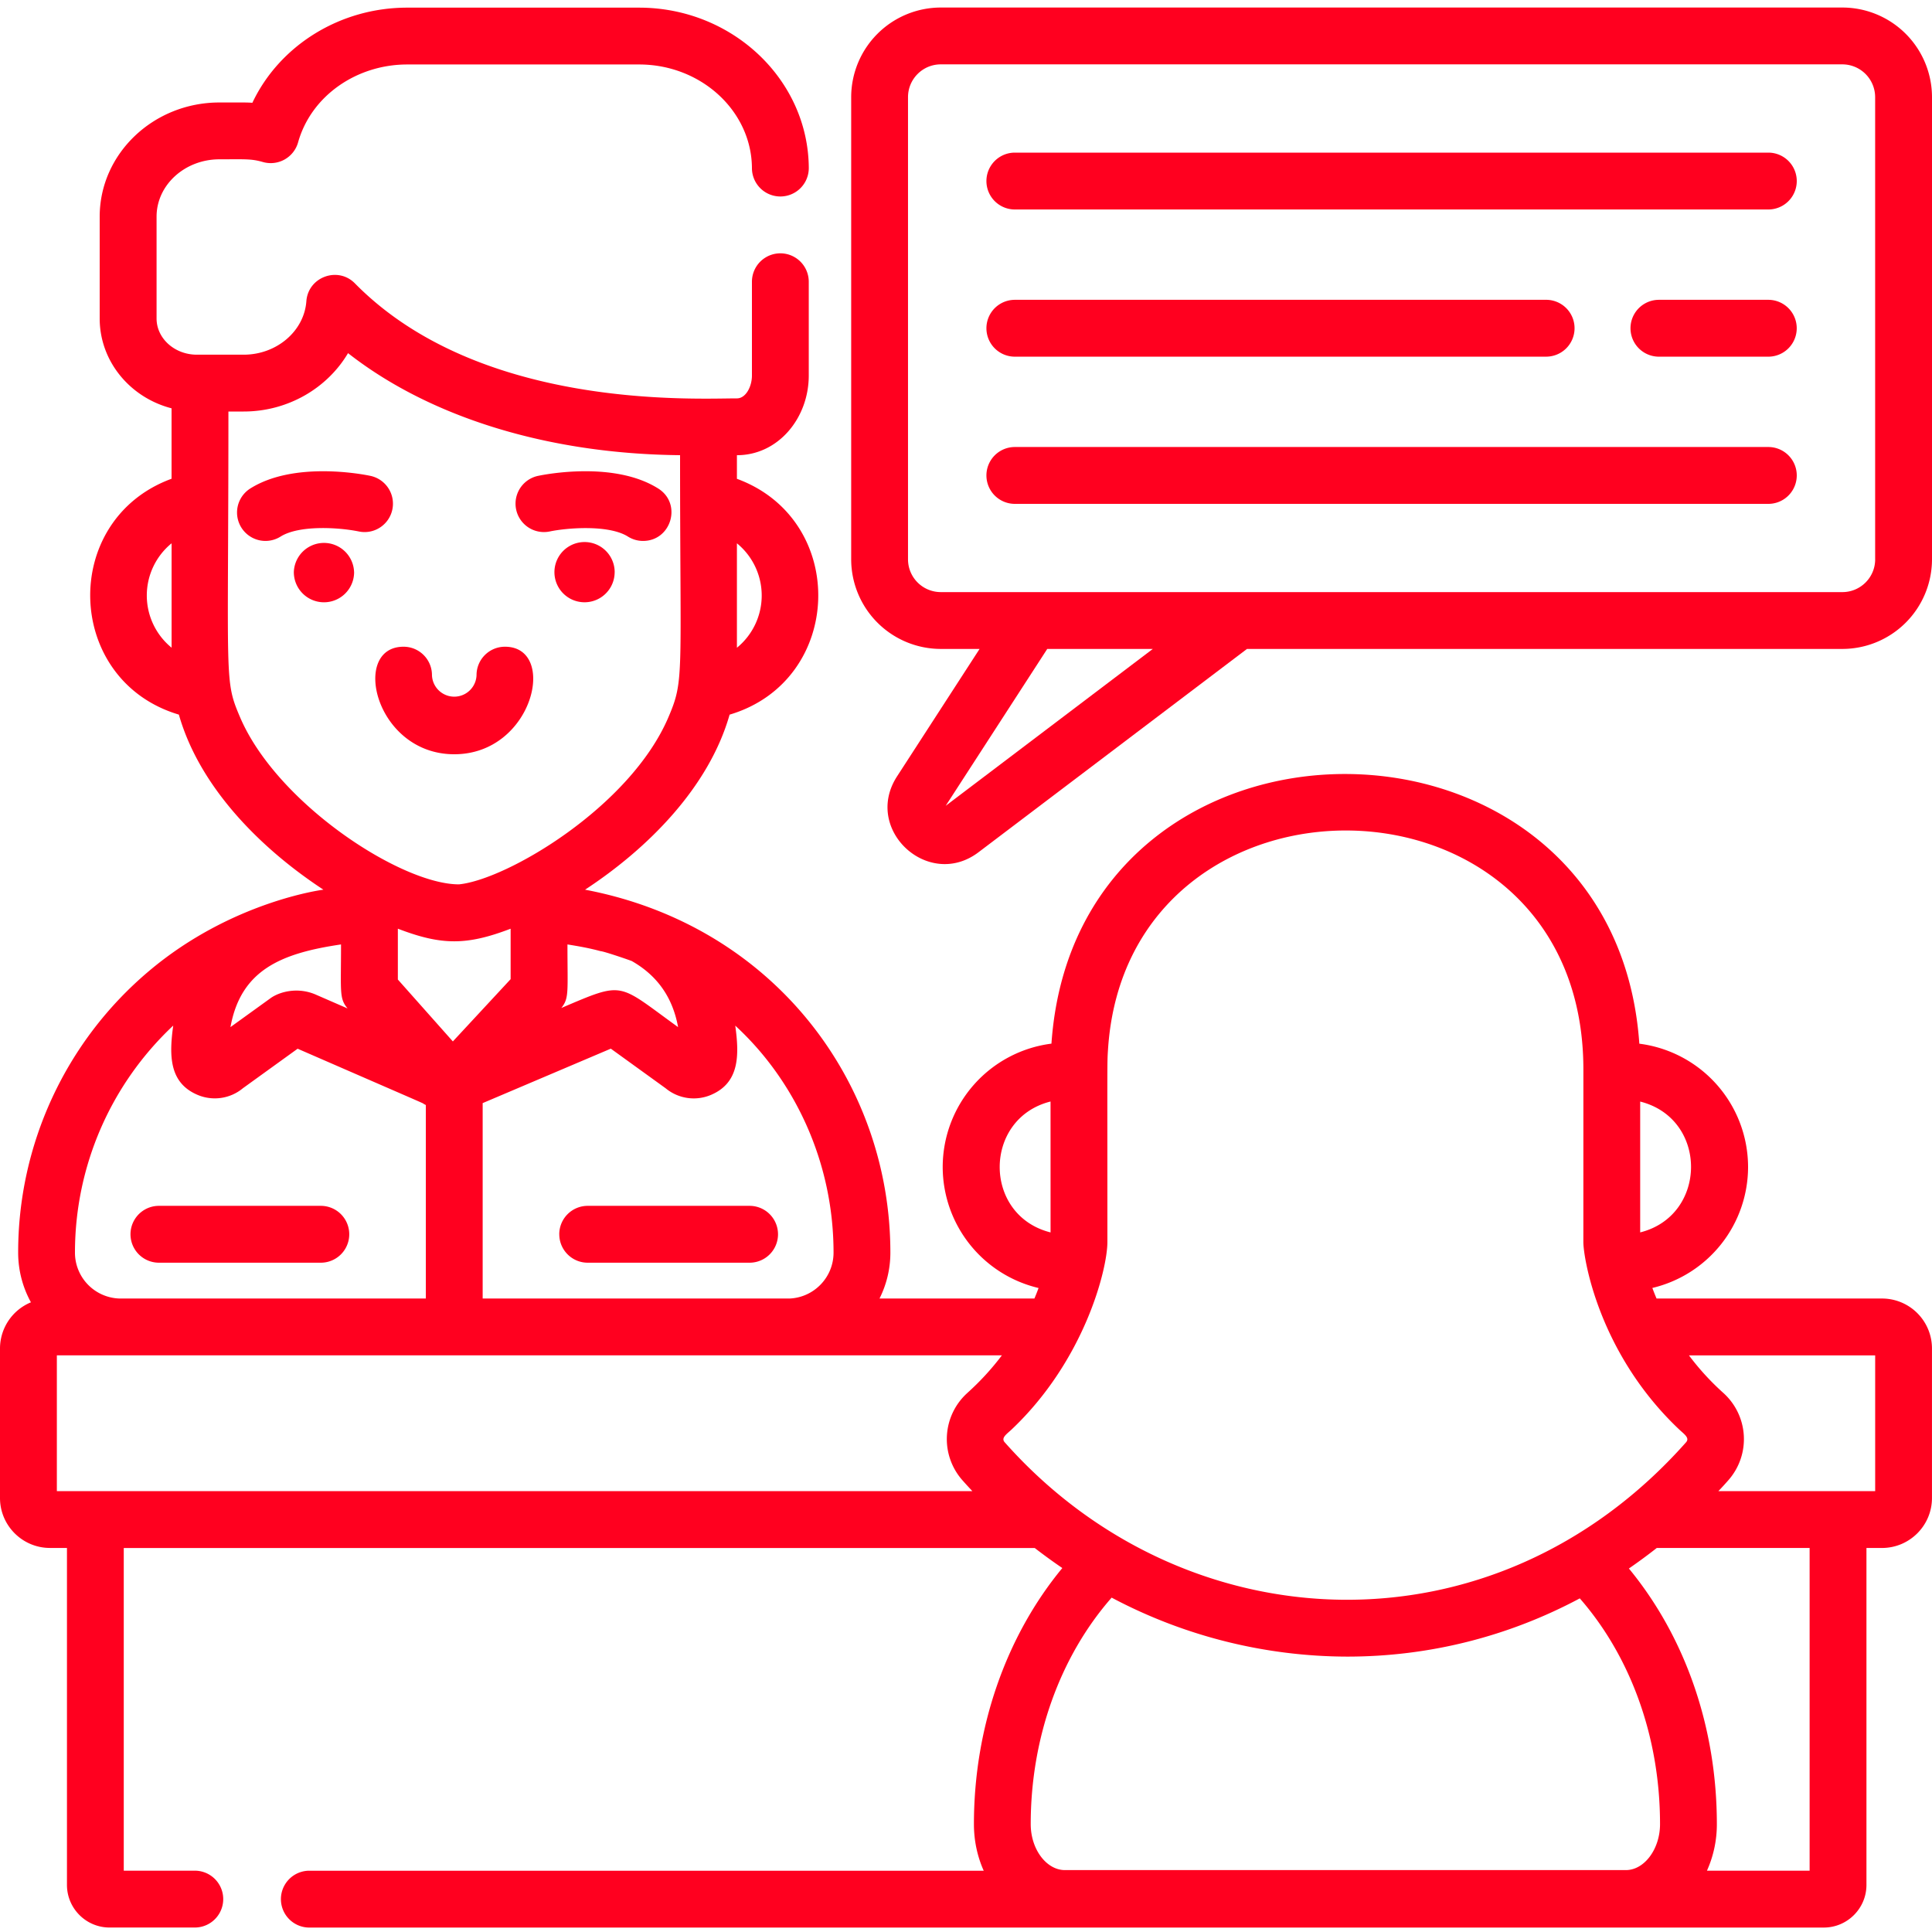 <svg width="70" height="70" viewBox="0 0 70 70" fill="none" xmlns="http://www.w3.org/2000/svg"><g clip-path="url(#a)" fill="#FF001F"><path d="M68.19 47.048h-8.17a7.945 7.945 0 0 1-.152-.383 4.51 4.51 0 0 0 3.468-4.383 4.508 4.508 0 0 0-3.94-4.467c-.901-13-20.395-13.056-21.3-.002a4.51 4.51 0 0 0-3.94 4.47 4.511 4.511 0 0 0 3.473 4.384 7.26 7.26 0 0 1-.15.38h-5.612c.251-.5.393-1.064.393-1.662 0-6.18-4.24-11.854-11.062-13.15 2.266-1.486 4.485-3.701 5.237-6.342 4.148-1.231 4.324-7.055.265-8.545v-.855c1.501 0 2.603-1.35 2.603-2.885v-3.4a1.029 1.029 0 1 0-2.059 0v3.4c0 .39-.217.826-.544.826-1.552 0-9.328.419-13.84-4.166-.614-.627-1.695-.238-1.76.647-.08 1.085-1.078 1.936-2.272 1.936H7.133c-.81 0-1.46-.593-1.46-1.31V7.85c0-1.153 1.029-2.078 2.278-2.078.921 0 1.15-.024 1.569.097a1.03 1.03 0 0 0 1.28-.71c.476-1.695 2.13-2.823 3.953-2.823h8.404c2.243 0 4.077 1.686 4.087 3.758a1.03 1.03 0 0 0 2.06-.01C29.285 2.881 26.528.277 23.156.277h-8.404c-2.446 0-4.63 1.38-5.608 3.447-.218-.014-.24-.011-1.194-.011-2.391 0-4.338 1.856-4.338 4.137v3.69c0 1.555 1.105 2.867 2.604 3.254v2.552c-4.06 1.49-3.883 7.313.265 8.546.752 2.64 2.97 4.855 5.237 6.343 0 0-3.326.415-6.33 2.956a13.326 13.326 0 0 0-4.73 10.194c0 .65.168 1.265.463 1.8A1.812 1.812 0 0 0 0 48.858v5.417c0 .998.813 1.81 1.81 1.81h.616v12.209c0 .85.692 1.544 1.544 1.544h3.088a1.03 1.03 0 0 0 0-2.06H4.484V56.087H37.49c.327.253.66.495 1 .726-2.049 2.479-3.203 5.796-3.203 9.279 0 .595.124 1.172.355 1.688H11.176a1.03 1.03 0 0 0 0 2.059H66.08c.851 0 1.545-.694 1.545-1.544V56.086h.563c1 0 1.811-.813 1.811-1.811v-5.417a1.81 1.81 0 0 0-1.81-1.81zM26.7 19.685a2.442 2.442 0 0 1 0 3.784v-3.784zM6.217 23.467a2.44 2.44 0 0 1 0-3.782v3.782zm53.21 16.445c2.468.619 2.445 4.131 0 4.74v-4.74zm-21.364-.002l.001 4.743c-2.463-.618-2.45-4.128-.001-4.743zm-12.293-.244c1.017-.439 1.021-1.417.87-2.505 2.144 1.973 3.561 4.931 3.561 8.224 0 .895-.707 1.624-1.591 1.663H17.488v-7.08l4.643-1.973 1.986 1.435a1.597 1.597 0 0 0 1.653.236zm-9.362-1.933l-1.993-2.243v-1.842c1.584.608 2.491.611 4.086.001v1.828l-2.093 2.256zm5.355-3.27c.093 0 .86.258 1.125.356.928.528 1.484 1.318 1.68 2.395-2.22-1.6-1.922-1.675-4.23-.693.287-.362.222-.56.222-2.302.425.068.786.132 1.203.244zM8.696 25.982c-.58-1.361-.42-1.207-.42-11.072h.552c1.609 0 3.033-.85 3.782-2.115 2.967 2.324 7.244 3.651 12.03 3.697 0 8.072.16 8.131-.42 9.49-1.39 3.262-5.856 5.889-7.592 6.06-2.103 0-6.6-2.936-7.932-6.06zm3.66 8.237c0 1.742-.069 1.95.237 2.319l-1.132-.493c-.669-.3-1.343-.11-1.664.125L8.35 37.214c.377-2.076 1.843-2.676 4.005-2.995zm-6.08 2.94c-.15 1.084-.148 2.066.87 2.505.554.24 1.195.147 1.653-.234l1.985-1.433c5.67 2.469 4.256 1.846 4.645 2.04v7.01H4.308a1.663 1.663 0 0 1-1.592-1.662c0-3.128 1.29-6.094 3.56-8.226zm28.775 13.309a2.25 2.25 0 0 0-.189 3.155c.112.126.175.197.368.403H2.06v-4.919H36.3a9.598 9.598 0 0 1-1.249 1.36zm1.352 1.79c-.144-.162.069-.295.255-.47 2.637-2.497 3.465-5.802 3.465-6.785 0-6.722-.011-6.448.022-6.972.692-10.791 17.224-10.614 17.224.717l-.001 6.255c0 .565.544 4.019 3.467 6.785.183.173.397.308.253.47-7.003 7.897-18.206 7.31-24.684 0zm22.505 15.499H38.583c-.662 0-1.238-.745-1.238-1.666 0-3.122 1.061-6.073 2.932-8.206a18.285 18.285 0 0 0 8.536 2.137c2.975 0 5.838-.729 8.426-2.11 1.76 2.013 2.907 4.896 2.907 8.179 0 .903-.567 1.666-1.238 1.666zm6.658.022h-3.72a4.1 4.1 0 0 0 .359-1.688c0-3.48-1.13-6.763-3.187-9.261.343-.237.68-.484 1.01-.744h5.538v11.693zm2.375-13.753h-5.68c.125-.13.28-.302.368-.403a2.25 2.25 0 0 0-.19-3.155c-.49-.44-.9-.9-1.245-1.36h6.747v4.918z"/><path d="M66.754.273H34.085A3.25 3.25 0 0 0 30.84 3.52v16.746a3.25 3.25 0 0 0 3.246 3.246h1.406l-2.99 4.617c-1.247 1.926 1.14 4.127 2.956 2.746l9.723-7.363h21.574A3.25 3.25 0 0 0 70 20.266V3.52A3.25 3.25 0 0 0 66.754.273zm-32.49 28.923l3.68-5.684h3.825l-7.505 5.684zm33.677-8.93c0 .655-.533 1.187-1.188 1.187H34.086a1.188 1.188 0 0 1-1.187-1.187V3.52c0-.655.532-1.188 1.187-1.188h32.669A1.19 1.19 0 0 1 67.94 3.52v16.746z"/><path d="M64.069 5.53H36.77a1.029 1.029 0 1 0 0 2.06h27.3a1.03 1.03 0 1 0 0-2.06zm0 5.333h-3.963a1.03 1.03 0 1 0 0 2.06h3.963a1.03 1.03 0 1 0 0-2.06zM36.77 12.922h19.217a1.03 1.03 0 1 0 0-2.059H36.77a1.029 1.029 0 1 0 0 2.06zm27.299 3.274H36.77a1.03 1.03 0 0 0 0 2.06h27.3a1.03 1.03 0 1 0 0-2.06zm-45.773 7.236c-.569 0-1.03.46-1.03 1.03a.808.808 0 0 1-1.615 0c0-.57-.461-1.03-1.03-1.03-1.926 0-1.035 3.896 1.838 3.896 2.872 0 3.762-3.896 1.837-3.896zm3.974-2.702a1.091 1.091 0 1 1-2.182.001 1.091 1.091 0 0 1 2.183 0zm-9.44 0a1.092 1.092 0 1 1-2.184 0 1.092 1.092 0 0 1 2.183 0zm7.089-1.474c.622-.13 2.132-.255 2.832.185.17.107.36.158.547.158 1.027 0 1.423-1.352.549-1.9-1.584-.997-4.07-.517-4.349-.458a1.029 1.029 0 1 0 .42 2.015zm-5.703-.798a1.03 1.03 0 0 0-.798-1.217c-.278-.059-2.764-.538-4.348.457a1.028 1.028 0 1 0 1.096 1.743c.668-.42 2.093-.336 2.834-.185.557.116 1.1-.241 1.216-.798zm6.048 26.262c0 .568.46 1.03 1.03 1.03h5.865a1.029 1.029 0 1 0 0-2.06h-5.866a1.03 1.03 0 0 0-1.03 1.03zM5.758 45.75h5.866a1.03 1.03 0 1 0 0-2.06H5.758a1.03 1.03 0 1 0 0 2.06z"/></g><defs><clipPath id="a"><path fill="#fff" d="M0 0h70v70H0z"/></clipPath></defs></svg>
